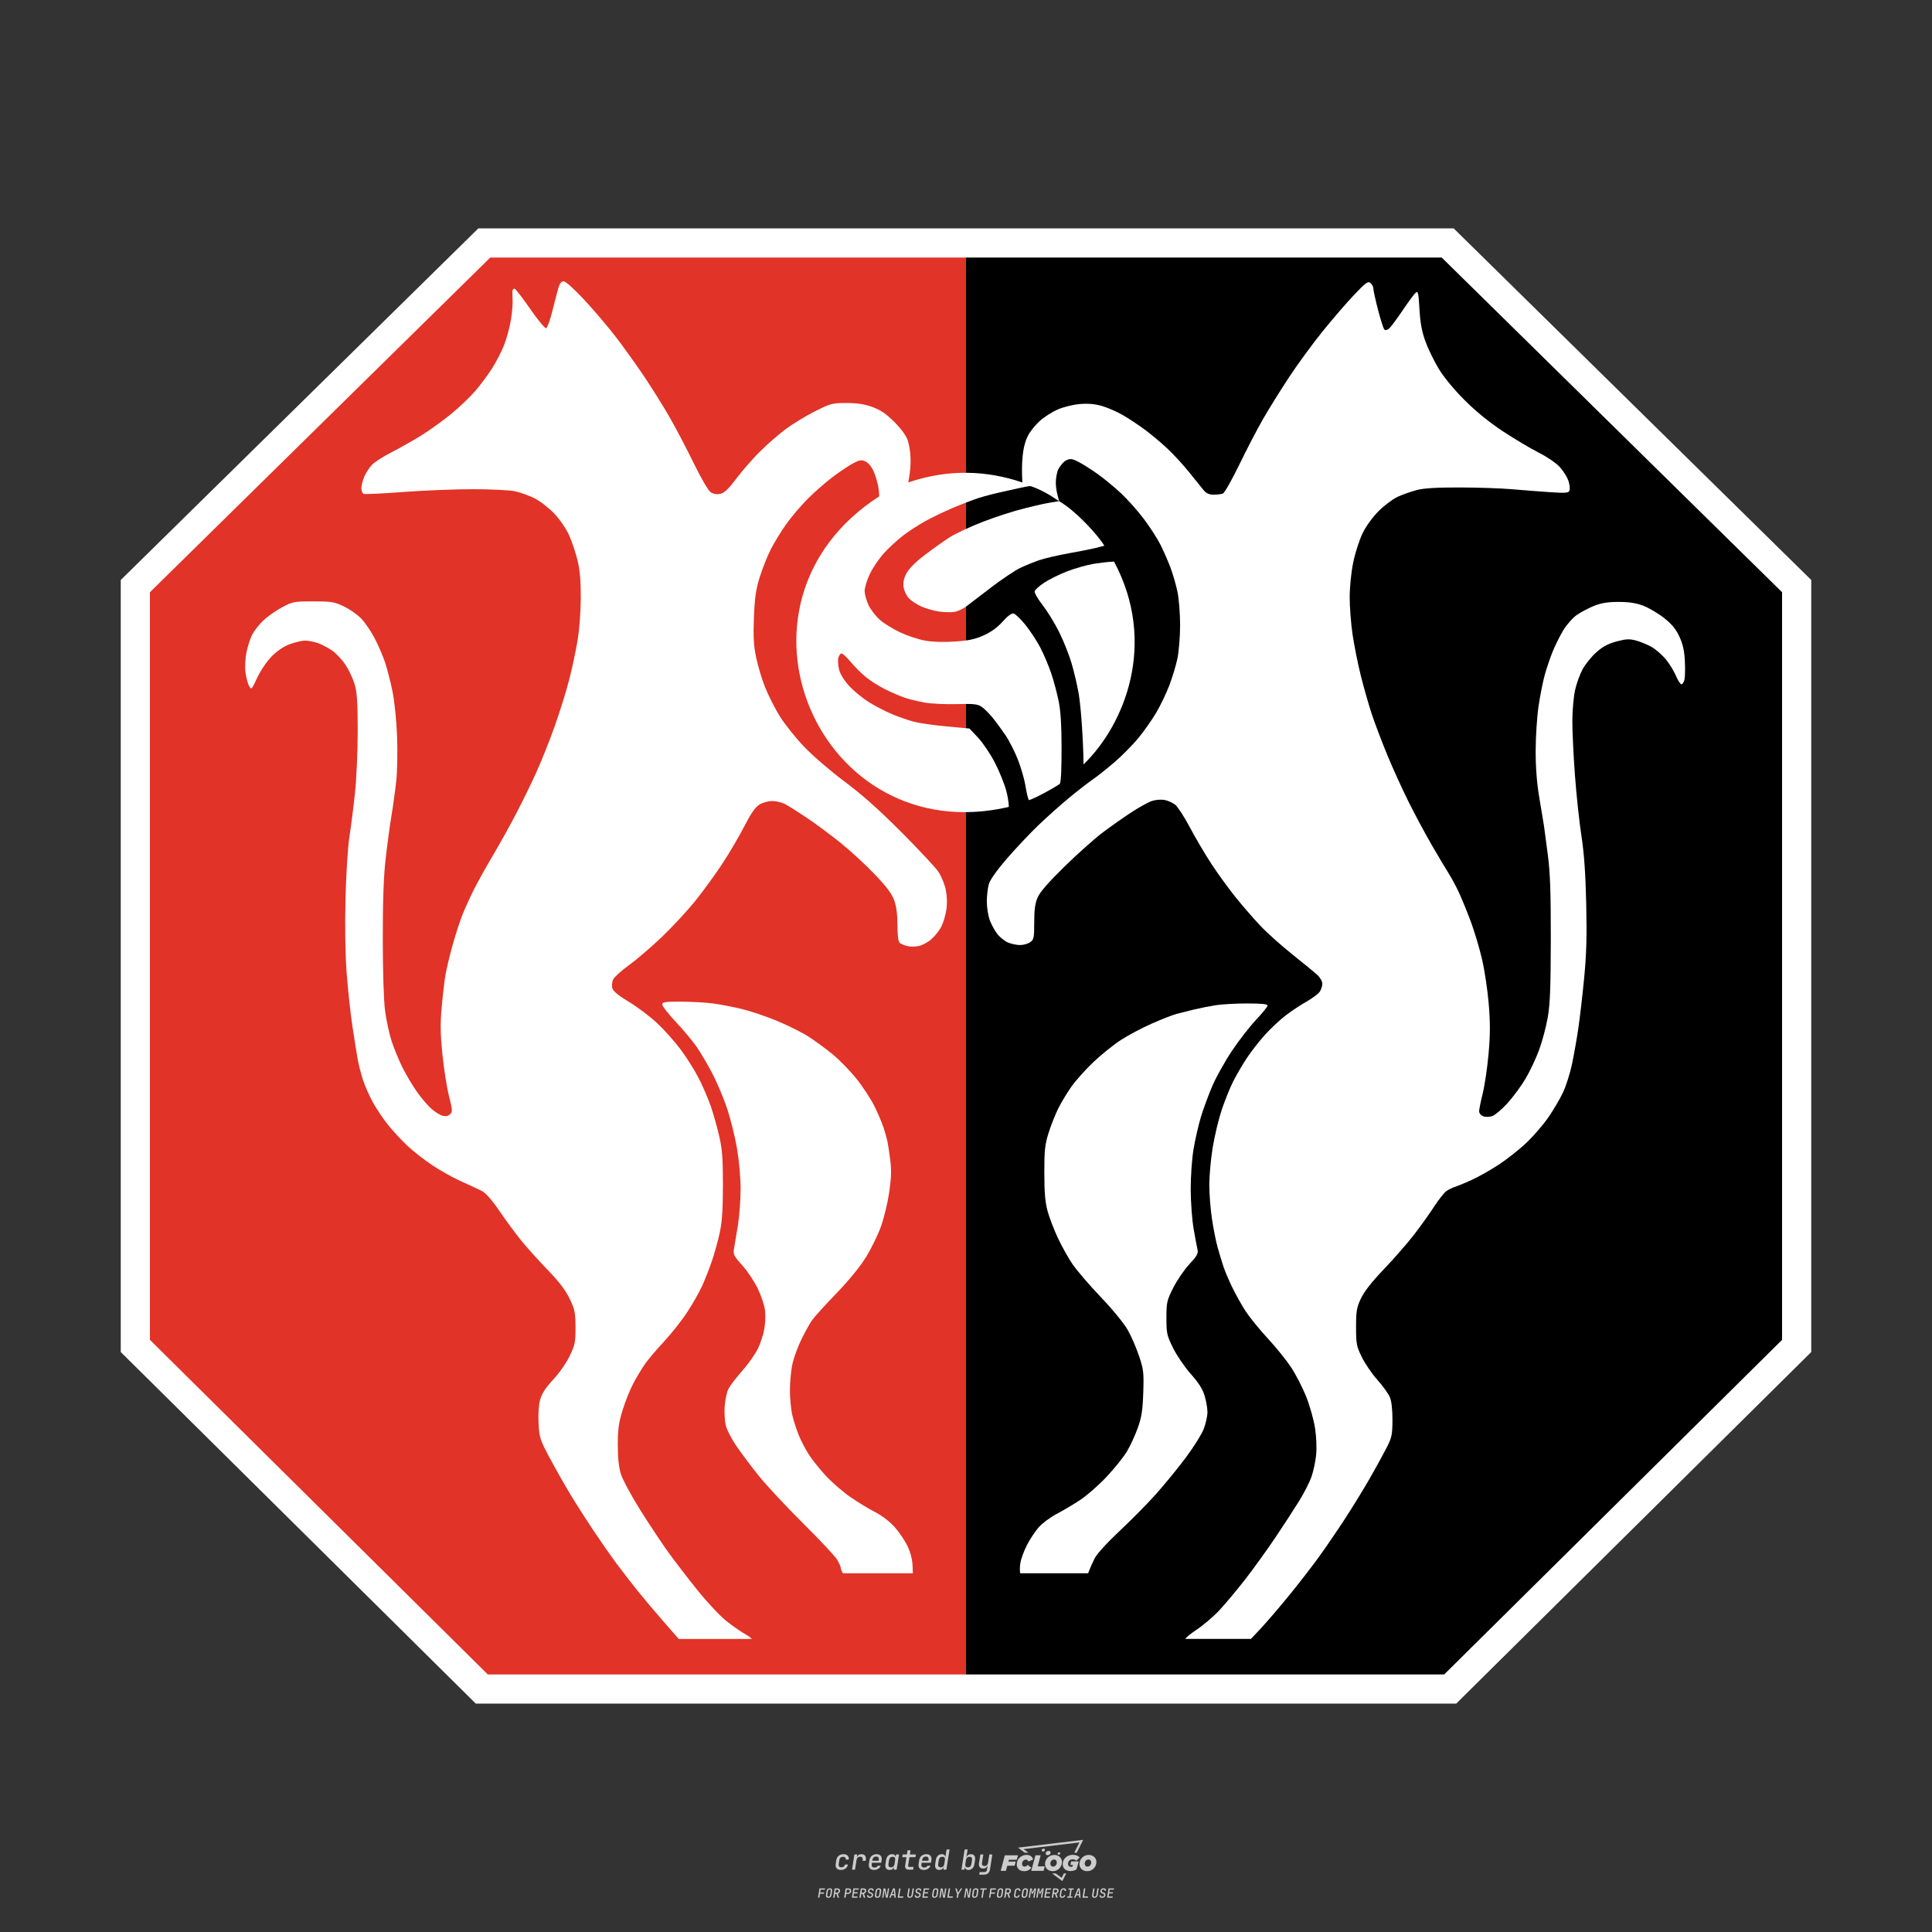 <?xml version="1.0" encoding="UTF-8"?>
<svg data-name="图层_1" xmlns="http://www.w3.org/2000/svg" version="1.1" viewBox="0 0 800 800">
  <rect x="0" y="0" width="800" height="800" fill="#333333" stroke="none"/>
  <!-- Created by @FCLOGO 2025-1-9 GMT+8 10:42:11 . https://fclogo.top/ -->
<!-- FOR PERSONAL USE ONLY NOT FOR COMMERCIAL USE -->
  <path d="M348.219,774.301c-.786,0-1.375-.217-1.768-.652-.393-.435-.528-1.03-.406-1.786l.252-1.648c.122-.755.45-1.35.984-1.785.534-.435,1.194-.652,1.98-.652.755,0,1.329.199,1.722.595.393.397.551.938.475,1.625h-1.236c.03-.359-.055-.637-.257-.836-.202-.198-.498-.297-.887-.297-.42,0-.763.117-1.03.349-.267.233-.435.563-.503.99l-.263,1.659c-.069.435-.006.769.189,1.002.195.233.502.349.921.349.389,0,.715-.099.979-.297.263-.198.436-.48.521-.847h1.236c-.137.687-.467,1.231-.99,1.631-.523.401-1.162.6-1.917.6ZM352.797,774.187l.996-6.294h1.19l-.195,1.19c.336-.87.973-1.304,1.911-1.304.671,0,1.169.208,1.493.624.324.416.429.986.315,1.71l-.069.423h-1.27l.057-.32c.069-.45.011-.795-.171-1.036-.183-.24-.477-.361-.881-.361-.405,0-.74.122-1.007.366-.267.245-.435.588-.503,1.03l-.63,3.971h-1.236ZM361.906,774.301c-.77,0-1.346-.223-1.728-.669s-.515-1.036-.401-1.768l.252-1.648c.084-.488.257-.915.521-1.282s.601-.651,1.013-.852c.412-.202.873-.304,1.385-.304.77,0,1.349.224,1.734.669.385.446.517,1.036.395,1.768l-.172,1.121h-3.845l-.092.526c-.153.954.217,1.431,1.11,1.431.717,0,1.175-.248,1.373-.744h1.225c-.168.534-.503.96-1.007,1.276-.504.317-1.091.475-1.763.475ZM361.231,770.216l-.046.286,2.655-.012.046-.286c.069-.466.013-.822-.166-1.07-.179-.248-.486-.372-.921-.372-.443,0-.795.126-1.059.378-.263.252-.433.611-.509,1.076ZM368.326,774.301c-.633,0-1.103-.212-1.408-.635s-.397-1.001-.274-1.734l.274-1.774c.115-.733.393-1.312.836-1.74.442-.427.98-.641,1.613-.641.465,0,.83.119,1.093.354.263.236.391.557.383.962h.023l.172-1.202h1.236l-.996,6.294h-1.225l.195-1.201h-.023c-.122.412-.351.734-.687.967s-.74.349-1.213.349ZM368.932,773.226c.389,0,.715-.119.978-.355.263-.236.429-.572.498-1.007l.252-1.648c.069-.427.01-.761-.177-1.002-.187-.24-.475-.36-.864-.36-.397,0-.725.118-.984.354-.26.236-.423.572-.492,1.007l-.252,1.648c-.069.443-.013.78.166,1.013.179.233.471.349.876.349ZM376.348,774.187c-.572,0-.994-.157-1.264-.469-.271-.312-.361-.751-.269-1.316l.538-3.387h-1.739l.171-1.122h1.74l.275-1.716h1.236l-.275,1.716h2.472l-.183,1.122h-2.461l-.538,3.387c-.076.442.099.664.526.664h1.717l-.172,1.121h-1.774ZM382.504,774.301c-.77,0-1.346-.223-1.728-.669s-.515-1.036-.401-1.768l.252-1.648c.084-.488.257-.915.521-1.282s.601-.651,1.013-.852c.412-.202.873-.304,1.385-.304.77,0,1.349.224,1.734.669.385.446.517,1.036.395,1.768l-.172,1.121h-3.845l-.092.526c-.153.954.217,1.431,1.11,1.431.717,0,1.175-.248,1.373-.744h1.225c-.168.534-.503.96-1.007,1.276-.504.317-1.091.475-1.763.475ZM381.829,770.216l-.046.286,2.655-.012.046-.286c.069-.466.013-.822-.166-1.07-.179-.248-.486-.372-.921-.372-.443,0-.795.126-1.059.378-.263.252-.433.611-.509,1.076ZM388.924,774.301c-.633,0-1.101-.212-1.402-.635-.301-.423-.395-1.001-.28-1.734l.274-1.774c.115-.733.393-1.312.836-1.74.442-.427.98-.641,1.613-.641.465,0,.83.119,1.093.354.263.236.391.557.383.962h.023l.206-1.465.298-1.796h1.236l-1.327,8.354h-1.225l.195-1.201h-.023c-.122.412-.351.734-.687.967s-.74.349-1.213.349ZM389.531,773.226c.389,0,.715-.119.978-.355.263-.236.429-.572.498-1.007l.252-1.648c.076-.427.019-.761-.172-1.002-.191-.24-.48-.36-.87-.36-.397,0-.725.118-.984.354-.26.236-.423.572-.492,1.007l-.252,1.648c-.076.443-.023.78.16,1.013s.477.349.881.349ZM401.017,774.301c-.473,0-.839-.116-1.099-.349-.26-.233-.385-.555-.378-.967h-.011l-.195,1.201h-1.224l1.327-8.354h1.236l-.286,1.796-.274,1.465h.046c.122-.412.353-.735.692-.967.34-.232.742-.349,1.208-.349.633,0,1.1.214,1.402.641.301.428.395,1.007.281,1.74l-.275,1.774c-.115.733-.395,1.31-.841,1.734-.446.423-.982.635-1.608.635ZM400.766,773.226c.397,0,.723-.116.979-.349.256-.233.422-.571.498-1.013l.252-1.648c.069-.435.011-.77-.171-1.007-.183-.236-.473-.354-.87-.354-.389,0-.715.12-.979.36s-.429.574-.498,1.002l-.252,1.648c-.069.435-.011.771.172,1.007.183.236.473.355.87.355ZM405.469,776.247l.172-1.064h1.934c.641,0,1.007-.302,1.099-.905l.103-.675.206-1.19h-.035c-.122.42-.347.744-.675.973-.328.229-.729.343-1.201.343-.626,0-1.093-.201-1.402-.601s-.41-.944-.303-1.631l.584-3.605h1.236l-.561,3.479c-.061.412,0,.732.183.961s.465.343.847.343c.389,0,.717-.122.984-.366.267-.244.431-.584.492-1.018l.538-3.399h1.236l-1.007,6.409c-.099.603-.37,1.078-.812,1.425-.443.347-1.0.521-1.671.521h-1.946ZM417.787,770.085h3.221l.537-1.855h-5.466l-1.708,6.442h2.147l.586-2.099h3.026l.439-1.708h-3.026l.244-.781ZM424.229,772.916c-.586,0-1.025-.39-1.025-1.123,0-.878.634-1.757,1.611-1.757.488,0,.878.244,1.025.781l1.952-.83c-.293-1.171-1.269-1.903-2.635-1.903-2.782,0-4.148,2.147-4.148,3.904s1.269,2.83,3.075,2.83c1.367,0,2.342-.586,2.977-1.415l-1.513-1.171c-.39.439-.83.683-1.318.683ZM430.915,768.231h-2.147l-1.757,6.442h5.124l.488-1.855h-2.928l1.22-4.587ZM439.748,771.013c0-1.659-1.318-2.928-3.221-2.928-2.196,0-3.807,1.806-3.807,3.807,0,1.659,1.318,2.928,3.221,2.928,2.196,0,3.807-1.806,3.807-3.807ZM434.917,771.696c0-.83.586-1.708,1.513-1.708.781,0,1.171.537,1.171,1.22,0,.83-.586,1.708-1.513,1.708-.781,0-1.171-.537-1.171-1.22ZM443.213,772.233h1.074l-.195.683c-.146.049-.342.098-.586.098-.683,0-1.269-.39-1.269-1.22,0-1.025.732-1.903,1.952-1.903.586,0,1.123.244,1.513.586l1.367-1.367c-.439-.537-1.513-1.074-2.733-1.074-2.587,0-4.295,1.757-4.295,3.855,0,2.05,1.611,2.879,3.221,2.879.927,0,1.855-.293,2.489-.683l.927-3.319h-3.123l-.342,1.464ZM450.777,768.084c-2.196,0-3.807,1.806-3.807,3.807,0,1.659,1.318,2.928,3.221,2.928,2.196,0,3.807-1.806,3.807-3.807,0-1.659-1.318-2.928-3.221-2.928ZM450.338,772.916c-.781,0-1.171-.537-1.171-1.22,0-.83.586-1.708,1.513-1.708.781,0,1.171.537,1.171,1.22,0,.83-.586,1.708-1.513,1.708ZM437.942,767.499c-.049.293.098.488.439.488s.537-.195.634-.488c.049-.244-.098-.488-.439-.488s-.586.244-.634.488ZM432.135,765.498c-.439,0-.732.244-.781.586s.098.586.537.586.732-.244.781-.586c.098-.342-.098-.586-.537-.586ZM433.013,767.303c-.098.537.146.878.83.878.634,0,1.074-.39,1.171-.878s-.146-.878-.83-.878c-.683,0-1.074.39-1.171.878ZM439.602,777.552l-2.44-1.806h-1.513l4.246,3.172,1.611-3.172h-.976l-.927,1.806ZM425.839,767.157l-2.001-1.464,23.132-2.782-2.147,4.246h1.025l2.684-5.319-26.988,3.221,2.782,2.099h1.513ZM338.719,785.785l.609-3.832h2.32l-.084.519h-1.764l-.184,1.145h1.627l-.084.525h-1.617l-.257,1.643h-.567ZM342.97,785.838c-.357,0-.623-.101-.798-.302-.175-.201-.234-.473-.178-.816l.268-1.701c.056-.343.203-.615.441-.816.238-.201.535-.302.892-.302s.623.1.798.299c.175.199.236.471.184.814l-.268,1.706c-.056.343-.204.615-.444.816-.24.201-.538.302-.895.302ZM343.049,785.334c.193,0,.348-.052.467-.158.119-.105.194-.257.226-.457l.268-1.701c.032-.199.005-.352-.079-.457-.084-.105-.222-.158-.415-.158s-.347.052-.465.158c-.117.105-.192.257-.223.457l-.268,1.701c-.032.2-.005.352.079.457s.22.158.409.158ZM344.996,785.785l.609-3.832h1.202c.238,0,.439.046.604.139.165.093.283.223.357.391s.091.366.052.593c-.038.259-.14.484-.304.675-.165.191-.366.321-.604.391l.535,1.643h-.619l-.478-1.575h-.541l-.247,1.575h-.567ZM345.888,783.707h.635c.189,0,.349-.056.48-.168.131-.112.211-.262.239-.451.032-.193,0-.345-.094-.459-.095-.114-.236-.171-.425-.171h-.635l-.2,1.249ZM349.545,785.785l.609-3.832h1.254c.371,0,.651.105.84.315.189.21.255.49.199.84-.038.234-.122.438-.249.611s-.29.307-.488.402c-.198.095-.419.142-.664.142h-.693l-.241,1.522h-.567ZM350.432,783.754h.693c.192,0,.357-.059.493-.176.136-.117.22-.274.252-.47s-.002-.352-.1-.47-.245-.176-.441-.176h-.688l-.21,1.291ZM352.747,785.785l.609-3.832h2.252l-.079.504h-1.695l-.173,1.087h1.512l-.079.499h-1.512l-.194,1.239h1.69l-.079.504h-2.252ZM355.843,785.785l.609-3.832h1.202c.238,0,.439.046.604.139.165.093.283.223.357.391s.091.366.052.593c-.038.259-.14.484-.304.675-.165.191-.366.321-.604.391l.535,1.643h-.619l-.478-1.575h-.541l-.247,1.575h-.567ZM356.736,783.707h.635c.189,0,.349-.056.48-.168.131-.112.211-.262.239-.451.032-.193,0-.345-.094-.459-.095-.114-.236-.171-.425-.171h-.635l-.2,1.249ZM360.132,785.838c-.385,0-.674-.095-.866-.286-.192-.191-.264-.451-.215-.779h.567c-.028.175.011.312.116.412.105.1.266.149.483.149.203,0,.37-.049.501-.147.131-.098.211-.233.239-.404.021-.15.001-.279-.06-.386-.061-.107-.158-.181-.291-.223l-.457-.136c-.266-.08-.462-.217-.588-.409-.126-.192-.17-.42-.131-.682.035-.21.112-.394.231-.551s.273-.28.462-.367.402-.131.64-.131c.35,0,.616.095.798.286.182.191.248.444.2.759h-.567c.028-.168-.003-.3-.092-.396-.089-.096-.23-.144-.422-.144-.189,0-.343.045-.462.134-.119.089-.189.214-.21.375-.025.151-.007.279.052.386s.158.181.294.223l.467.147c.262.081.456.217.58.409.124.193.165.422.123.688-.035.217-.116.406-.241.567-.126.161-.288.286-.485.375-.198.089-.419.134-.664.134ZM363.265,785.838c-.357,0-.623-.101-.798-.302-.175-.201-.234-.473-.178-.816l.268-1.701c.056-.343.203-.615.441-.816.238-.201.535-.302.892-.302s.623.1.798.299c.175.199.236.471.184.814l-.268,1.706c-.056.343-.204.615-.444.816-.24.201-.538.302-.895.302ZM363.344,785.334c.193,0,.348-.052.467-.158.119-.105.194-.257.226-.457l.268-1.701c.032-.199.005-.352-.079-.457-.084-.105-.222-.158-.415-.158s-.347.052-.465.158c-.117.105-.192.257-.223.457l-.268,1.701c-.032.2-.005.352.079.457s.22.158.409.158ZM365.275,785.785l.609-3.832h.709l.619,3.186c.007-.098.017-.217.029-.357.012-.14.027-.285.045-.435.018-.151.037-.289.058-.415l.315-1.979h.525l-.609,3.832h-.709l-.614-3.186c-.007.095-.017.209-.029.344s-.027.276-.045.423c-.018.147-.037.283-.058.409l-.315,2.01h-.53ZM368.225,785.785l1.585-3.832h.745l.373,3.832h-.562l-.073-.971h-1.087l-.388.971h-.593ZM369.385,784.342h.871l-.089-1.102c-.018-.196-.03-.365-.037-.509-.007-.143-.011-.243-.011-.299-.018.056-.052.156-.102.299s-.115.311-.192.504l-.441,1.107ZM371.721,785.785l.609-3.832h.567l-.525,3.312h1.674l-.079.52h-2.247ZM376.678,785.838c-.367,0-.634-.101-.8-.302-.166-.201-.221-.475-.165-.821l.436-2.761h.567l-.436,2.755c-.032.196-.008.35.071.462.079.112.214.168.407.168.193,0,.347-.056.465-.168.117-.112.192-.266.223-.462l.435-2.755h.567l-.436,2.761c-.056.35-.2.625-.433.824-.233.199-.533.299-.9.299ZM379.844,785.838c-.385,0-.674-.095-.866-.286-.192-.191-.264-.451-.215-.779h.567c-.028.175.011.312.116.412.105.1.266.149.483.149.203,0,.37-.049.501-.147.131-.098.211-.233.239-.404.021-.15.001-.279-.06-.386-.061-.107-.158-.181-.291-.223l-.457-.136c-.266-.08-.462-.217-.588-.409-.126-.192-.17-.42-.131-.682.035-.21.112-.394.231-.551s.273-.28.462-.367.402-.131.64-.131c.35,0,.616.095.798.286.182.191.248.444.2.759h-.567c.028-.168-.003-.3-.092-.396-.089-.096-.23-.144-.422-.144-.189,0-.343.045-.462.134-.119.089-.189.214-.21.375-.025.151-.007.279.052.386s.158.181.294.223l.467.147c.262.081.456.217.58.409.124.193.165.422.123.688-.035.217-.116.406-.241.567-.126.161-.288.286-.485.375-.198.089-.419.134-.664.134ZM381.906,785.785l.609-3.832h2.252l-.079.504h-1.695l-.173,1.087h1.512l-.079.499h-1.512l-.194,1.239h1.69l-.079.504h-2.252ZM386.943,785.838c-.357,0-.623-.101-.798-.302-.175-.201-.234-.473-.178-.816l.268-1.701c.056-.343.203-.615.441-.816.238-.201.535-.302.892-.302s.623.1.798.299c.175.199.236.471.184.814l-.268,1.706c-.056.343-.204.615-.444.816-.24.201-.538.302-.895.302ZM387.021,785.334c.193,0,.348-.052.467-.158.119-.105.194-.257.226-.457l.268-1.701c.032-.199.005-.352-.079-.457-.084-.105-.222-.158-.415-.158s-.347.052-.465.158c-.117.105-.192.257-.223.457l-.268,1.701c-.032.2-.005.352.079.457s.22.158.409.158ZM388.953,785.785l.609-3.832h.709l.619,3.186c.007-.098.017-.217.029-.357.012-.14.027-.285.045-.435.018-.151.037-.289.058-.415l.315-1.979h.525l-.609,3.832h-.709l-.614-3.186c-.007.095-.017.209-.029.344s-.027.276-.045.423c-.018.147-.037.283-.058.409l-.315,2.01h-.53ZM392.249,785.785l.609-3.832h.567l-.525,3.312h1.674l-.079.52h-2.247ZM396.117,785.785l.22-1.412-.751-2.42h.577l.446,1.449c.028.095.05.184.066.268.016.084.025.147.029.189.018-.042.046-.105.087-.189.04-.084.088-.173.144-.268l.898-1.449h.598l-1.528,2.42-.22,1.412h-.567ZM399.217,785.785l.609-3.832h.709l.619,3.186c.007-.098.017-.217.029-.357.012-.14.027-.285.044-.435.018-.151.037-.289.058-.415l.315-1.979h.525l-.609,3.832h-.709l-.614-3.186c-.007.095-.017.209-.029.344s-.027.276-.045.423c-.018.147-.037.283-.058.409l-.315,2.01h-.53ZM403.505,785.838c-.357,0-.623-.101-.798-.302-.175-.201-.234-.473-.178-.816l.268-1.701c.056-.343.203-.615.441-.816.238-.201.535-.302.892-.302.357,0,.623.1.798.299.175.199.236.471.184.814l-.268,1.706c-.056.343-.204.615-.444.816-.239.201-.538.302-.895.302ZM403.584,785.334c.193,0,.348-.052.467-.158.119-.105.194-.257.226-.457l.268-1.701c.032-.199.005-.352-.079-.457-.084-.105-.222-.158-.415-.158-.193,0-.347.052-.465.158-.117.105-.191.257-.223.457l-.268,1.701c-.032.2-.005.352.079.457.084.105.22.158.409.158ZM406.381,785.785l.525-3.312h-1.023l.084-.519h2.619l-.084.519h-1.029l-.525,3.312h-.567ZM409.518,785.785l.609-3.832h2.32l-.084.519h-1.764l-.184,1.145h1.627l-.084.525h-1.617l-.257,1.643h-.567ZM413.769,785.838c-.357,0-.623-.101-.798-.302-.175-.201-.234-.473-.178-.816l.268-1.701c.056-.343.203-.615.441-.816.238-.201.535-.302.892-.302.357,0,.623.1.798.299.175.199.236.471.184.814l-.268,1.706c-.056.343-.204.615-.444.816-.239.201-.538.302-.895.302ZM413.848,785.334c.193,0,.348-.052.467-.158.119-.105.194-.257.226-.457l.268-1.701c.032-.199.005-.352-.079-.457-.084-.105-.222-.158-.415-.158-.193,0-.347.052-.465.158-.117.105-.191.257-.223.457l-.268,1.701c-.032.2-.005.352.079.457.084.105.22.158.409.158ZM415.795,785.785l.609-3.832h1.202c.238,0,.439.046.604.139.164.093.283.223.357.391s.091.366.053.593c-.039.259-.14.484-.304.675-.165.191-.366.321-.604.391l.535,1.643h-.619l-.478-1.575h-.541l-.247,1.575h-.567ZM416.688,783.707h.635c.189,0,.349-.056.48-.168.131-.112.211-.262.239-.451.032-.193,0-.345-.095-.459-.094-.114-.236-.171-.425-.171h-.635l-.199,1.249ZM420.905,785.838c-.36,0-.631-.101-.811-.302-.18-.201-.242-.473-.186-.816l.268-1.701c.056-.346.206-.619.449-.819s.545-.299.906-.299c.357,0,.625.101.806.302.18.201.242.473.186.816h-.567c.031-.199.003-.352-.087-.457-.089-.105-.228-.158-.417-.158-.193,0-.351.052-.475.158-.124.105-.202.255-.234.451l-.268,1.706c-.032.2-.003.352.087.457.089.105.23.158.423.158s.35-.052.472-.158.199-.257.231-.457h.567c-.035.228-.115.425-.239.593s-.281.298-.47.388c-.189.091-.402.136-.64.136ZM424.034,785.838c-.357,0-.623-.101-.798-.302-.175-.201-.234-.473-.178-.816l.268-1.701c.056-.343.203-.615.441-.816.238-.201.535-.302.892-.302.357,0,.623.1.798.299.175.199.236.471.184.814l-.268,1.706c-.056.343-.204.615-.444.816-.239.201-.538.302-.895.302ZM424.112,785.334c.193,0,.348-.052.467-.158.119-.105.194-.257.226-.457l.268-1.701c.032-.199.005-.352-.079-.457-.084-.105-.222-.158-.415-.158-.193,0-.347.052-.465.158-.117.105-.191.257-.223.457l-.268,1.701c-.032.2-.005.352.079.457.084.105.22.158.409.158ZM425.965,785.785l.609-3.832h.687l.184,1.228c.021.119.037.23.047.333.011.103.019.183.026.239.018-.056.047-.136.089-.241.042-.105.091-.217.147-.336l.567-1.223h.709l-.609,3.832h-.535l.204-1.291c.025-.168.058-.352.1-.554.042-.201.087-.404.136-.609s.096-.4.142-.585c.045-.185.087-.348.126-.488l-.855,1.863h-.551l-.283-1.863c-.004.136-.011.295-.021.475s-.024.372-.039.575c-.016.203-.035.407-.058.611-.023.205-.048.396-.076.575l-.205,1.291h-.54ZM429.115,785.785l.609-3.832h.687l.184,1.228c.021.119.037.23.047.333.011.103.019.183.026.239.018-.056.047-.136.089-.241.042-.105.091-.217.147-.336l.567-1.223h.709l-.609,3.832h-.535l.204-1.291c.025-.168.058-.352.1-.554.042-.201.087-.404.136-.609s.096-.4.142-.585c.045-.185.087-.348.126-.488l-.855,1.863h-.551l-.283-1.863c-.004.136-.011.295-.021.475s-.024.372-.039.575c-.016.203-.035.407-.058.611-.023.205-.048.396-.076.575l-.205,1.291h-.54ZM432.411,785.785l.609-3.832h2.252l-.079.504h-1.696l-.173,1.087h1.512l-.079.499h-1.512l-.194,1.239h1.69l-.079.504h-2.252ZM435.507,785.785l.609-3.832h1.202c.238,0,.439.046.604.139.164.093.283.223.357.391s.091.366.053.593c-.039.259-.14.484-.304.675-.165.191-.366.321-.604.391l.535,1.643h-.619l-.478-1.575h-.541l-.247,1.575h-.567ZM436.4,783.707h.635c.189,0,.349-.056.48-.168.131-.112.211-.262.239-.451.032-.193,0-.345-.095-.459-.094-.114-.236-.171-.425-.171h-.635l-.199,1.249ZM439.801,785.838c-.36,0-.631-.101-.811-.302-.18-.201-.242-.473-.186-.816l.268-1.701c.056-.346.206-.619.449-.819s.545-.299.906-.299c.357,0,.625.101.806.302.18.201.242.473.186.816h-.567c.031-.199.003-.352-.087-.457-.089-.105-.228-.158-.417-.158-.193,0-.351.052-.475.158-.124.105-.202.255-.234.451l-.268,1.706c-.032.2-.003.352.087.457.089.105.23.158.423.158s.35-.052.472-.158.199-.257.231-.457h.567c-.035.228-.115.425-.239.593s-.281.298-.47.388c-.189.091-.402.136-.64.136ZM441.879,785.785l.079-.504h.777l.446-2.824h-.777l.084-.504h2.126l-.084.504h-.777l-.446,2.824h.777l-.079.504h-2.126ZM444.74,785.785l1.585-3.832h.745l.373,3.832h-.562l-.073-.971h-1.087l-.388.971h-.593ZM445.9,784.342h.871l-.089-1.102c-.017-.196-.03-.365-.037-.509-.007-.143-.01-.243-.01-.299-.018.056-.052.156-.102.299s-.115.311-.192.504l-.441,1.107ZM448.235,785.785l.609-3.832h.567l-.525,3.312h1.674l-.079.52h-2.247ZM453.193,785.838c-.368,0-.634-.101-.8-.302-.166-.201-.221-.475-.165-.821l.436-2.761h.567l-.436,2.755c-.032.196-.008.35.071.462.079.112.214.168.407.168s.347-.056.465-.168c.117-.112.192-.266.223-.462l.436-2.755h.567l-.436,2.761c-.056.35-.2.625-.433.824-.233.199-.533.299-.9.299ZM456.358,785.838c-.385,0-.674-.095-.866-.286-.193-.191-.264-.451-.215-.779h.567c-.028.175.011.312.115.412.105.1.266.149.483.149.203,0,.37-.049.501-.147s.211-.233.239-.404c.021-.15.001-.279-.06-.386s-.158-.181-.291-.223l-.457-.136c-.266-.08-.462-.217-.588-.409-.126-.192-.17-.42-.131-.682.035-.21.112-.394.231-.551s.273-.28.462-.367c.189-.087.402-.131.64-.131.35,0,.616.095.798.286.182.191.248.444.199.759h-.567c.028-.168-.003-.3-.092-.396-.089-.096-.23-.144-.423-.144-.189,0-.343.045-.462.134-.119.089-.189.214-.21.375-.025.151-.007.279.052.386s.158.181.294.223l.467.147c.262.081.456.217.58.409.124.193.165.422.124.688-.035.217-.116.406-.241.567-.126.161-.288.286-.485.375-.198.089-.419.134-.664.134ZM458.421,785.785l.609-3.832h2.252l-.079.504h-1.696l-.173,1.087h1.512l-.079.499h-1.512l-.194,1.239h1.69l-.079.504h-2.252Z" style="fill: #ccc;"/>
  <g>
    <polygon points="197.022 705.438 50 559.841 50 240.163 198.072 94.562 601.927 94.562 750 240.163 750 559.841 602.978 705.438 197.022 705.438" style="fill: #fff;"/>
    <g id="g149">
      <path id="path106-4" d="M596.983,106.643l140.936,138.584v309.576l-139.911,138.554h-198.008V106.643h196.983Z"/>
      <path id="path106" d="M203.017,106.643L62.081,245.226v309.576l139.911,138.554h198.008V106.643h-196.983Z" style="fill: #e13327;"/>
      <path id="path132" d="M516.405,415.508c-4.672.009-10.533.336-13.025.729-2.492.392-6.569,1.206-9.061,1.808-2.492.602-5.728,1.41-7.192,1.796-1.464.387-6.006,2.169-10.093,3.961s-9.913,4.88-12.947,6.861c-3.034,1.98-8.133,6.087-11.332,9.126-3.199,3.038-7.262,7.564-9.03,10.058-1.768,2.494-4.236,6.572-5.483,9.064-1.247,2.492-3.067,7.079-4.044,10.193-1.525,4.864-1.774,7.207-1.765,16.611.009,8.216.35,12.173,1.373,15.856.75,2.699,2.652,7.667,4.227,11.038,1.575,3.372,4.301,8.246,6.057,10.832,1.756,2.586,7.049,8.749,11.764,13.696,5.026,5.273,9.659,10.945,11.199,13.708,1.444,2.592,3.532,7.42,4.638,10.727,1.834,5.485,1.984,6.813,1.709,15.101-.245,7.386-.672,10.123-2.284,14.625-1.091,3.046-3.111,7.43-4.491,9.741-1.379,2.311-5.175,7.034-8.434,10.497-3.259,3.463-8.186,7.782-10.948,9.596-2.763,1.814-7.173,4.427-9.8,5.808-2.627,1.38-5.97,3.892-7.43,5.582-1.459,1.69-3.634,5.001-4.833,7.357-1.198,2.356-2.398,5.657-2.666,7.334-.269,1.677-.286,3.571-.041,4.21.005.013.014.024.019.037h28.102l.345-.953c.415-1.142,1.466-3.497,2.337-5.232.931-1.854,5.174-6.515,10.288-11.299,4.787-4.479,11.6-11.383,15.138-15.343,3.538-3.96,9.096-10.767,12.352-15.128,3.256-4.361,6.597-9.724,7.424-11.92.827-2.196,1.503-5.277,1.503-6.847s-.522-4.614-1.161-6.763c-.821-2.765-2.489-5.399-5.704-9.009-2.499-2.806-5.799-7.631-7.334-10.724-2.601-5.242-2.79-6.091-2.79-12.498,0-6.434.181-7.233,2.824-12.497,1.553-3.093,4.551-7.481,6.663-9.751,3.144-3.379,3.759-4.474,3.388-6.04-.25-1.052-.98-4.972-1.622-8.71-.642-3.738-1.179-11.043-1.196-16.234-.017-5.233.5-12.634,1.162-16.611.657-3.945,2.021-9.925,3.031-13.287s3.132-9.139,4.716-12.836c1.584-3.697,5.238-10.253,8.118-14.569s7.394-10.133,10.03-12.928,4.793-5.464,4.793-5.933c0-.583-2.682-.849-8.495-.838h0Z" style="fill: #fff;"/>
      <path id="path130" d="M281.958,414.762c-6.622-.02-7.739.153-7.739,1.193,0,.669,2.571,3.95,5.715,7.291,3.143,3.341,7.042,8.028,8.663,10.415,1.621,2.387,4.45,7.19,6.288,10.676,1.838,3.485,4.56,9.897,6.046,14.249,1.487,4.352,3.39,11.931,4.229,16.841.889,5.203,1.521,12.283,1.513,16.97-.009,4.423-.502,11.1-1.099,14.837-.597,3.738-1.312,8.054-1.59,9.592-.468,2.595-.223,3.109,3.416,7.173,2.155,2.408,5.045,6.755,6.423,9.662,1.377,2.907,2.702,6.862,2.944,8.788.241,1.927.133,5.388-.242,7.691-.375,2.303-1.597,6.056-2.716,8.341-1.119,2.285-4.027,6.4-6.464,9.145-2.436,2.745-4.991,6.076-5.678,7.403-.687,1.328-1.404,4.625-1.596,7.328-.191,2.703.041,6.354.518,8.114.476,1.76,2.431,5.498,4.342,8.306,1.911,2.808,6.06,8.333,9.22,12.279,3.16,3.945,11.398,12.779,18.306,19.632,6.907,6.852,13.277,13.648,14.156,15.101.879,1.454,1.6,3.126,1.6,3.716.002.469.368,1.262.866,1.956h28.912l-.093-2.79c-.094-2.816-.82-5.724-2.11-8.452-1.082-2.287-3.503-5.866-5.38-7.953-2.006-2.231-5.336-4.772-8.079-6.166-2.566-1.304-7.133-4.078-10.149-6.163-3.016-2.085-7.558-6.009-10.095-8.72-2.536-2.711-5.758-6.722-7.16-8.913-1.402-2.191-3.279-5.79-4.172-7.997-.893-2.208-2.081-5.883-2.64-8.167-.558-2.284-1.016-7.041-1.016-10.571-0-3.53.501-8.544,1.113-11.143.613-2.599,2.299-7.123,3.747-10.053,1.448-2.93,3.389-6.409,4.315-7.732.926-1.323,5.453-6.314,10.059-11.09,5.18-5.37,9.86-11.098,12.267-15.013,2.141-3.481,4.908-9.136,6.15-12.568,1.242-3.432,2.786-9.79,3.43-14.129.897-6.039,1-9.238.442-13.637-.401-3.161-.945-6.696-1.211-7.856-.266-1.16-.976-3.639-1.577-5.508-.601-1.869-2.275-5.804-3.721-8.747-1.446-2.942-4.804-8.07-7.464-11.394-2.659-3.324-7.149-7.926-9.977-10.229-2.828-2.303-7.273-5.558-9.881-7.234-2.607-1.676-8.385-4.571-12.838-6.433s-11.094-4.111-14.761-4.998-9.103-1.928-12.081-2.315c-2.978-.387-8.898-.716-13.155-.727Z" style="fill: #fff;"/>
      <path id="path126" d="M438.553,207.513c7.328,4.297,16.356,14.437,18.734,18.465-4.406,1.255-10.469,2.363-14.33,3.05-4.748.85-10.423,2.165-12.612,2.921-2.189.756-5.679,2.172-7.756,3.147-2.076.975-7.343,4.474-11.704,7.776-4.361,3.302-9.117,6.943-10.571,8.09-1.454,1.148-3.832,2.248-5.285,2.445-1.454.197-4.36.097-6.459-.224-2.099-.321-5.327-1.262-7.173-2.091s-4.134-2.355-5.085-3.39c-.951-1.035-1.92-3.063-2.155-4.508-.298-1.834.044-3.552,1.136-5.691,1.019-1.998,3.655-4.657,7.58-7.651,3.309-2.524,7.98-5.846,10.381-7.381s8.621-4.437,13.823-6.447c5.202-2.01,12.86-4.479,17.017-5.486,7.641-1.903,8.677-2.101,14.46-3.025h0Z" style="fill: #fff;"/>
      <path id="path124" d="M233.42,116.488v.002c-.999,0-1.665.845-2.231,2.832-.444,1.557-1.565,5.861-2.491,9.565-.925,3.704-2.071,6.864-2.547,7.023-.476.159-3.468-3.466-6.648-8.055-3.18-4.589-6.101-8.344-6.49-8.344-.39,0-.756.425-.814.944-.058.519-.028,2.223.066,3.787.095,1.564-.233,5.302-.727,8.306-.494,3.004-1.763,7.671-2.818,10.37-1.055,2.699-3.343,7.117-5.083,9.816-1.741,2.699-4.834,6.841-6.875,9.204-2.041,2.363-6.43,6.553-9.752,9.31-3.322,2.757-8.961,6.824-12.531,9.039-3.57,2.215-9.176,5.383-12.459,7.04s-6.885,3.981-8.005,5.163c-1.12,1.182-2.564,3.413-3.209,4.957s-1.172,3.678-1.172,4.743.442,2.105.982,2.312c.54.207,7.886-.143,16.325-.779,8.439-.635,21.402-1.155,28.806-1.155s15.263.382,17.464.849c2.201.467,5.87,1.789,8.154,2.936,2.284,1.148,5.96,3.997,8.168,6.332,2.292,2.424,4.92,6.267,6.125,8.956,1.16,2.59,2.729,7.259,3.486,10.373.983,4.043,1.369,8.472,1.349,15.479-.017,5.674-.583,13.161-1.345,17.744-.725,4.361-2.29,11.686-3.476,16.28-1.186,4.593-3.826,13.088-5.868,18.877-2.042,5.789-5.476,14.433-7.63,19.208s-6.058,12.761-8.674,17.744-6.971,12.798-9.677,17.366-6.12,10.697-7.586,13.619c-1.466,2.923-3.538,7.459-4.603,10.08-1.065,2.621-2.949,8.383-4.185,12.807-1.237,4.423-2.591,10.082-3.011,12.574-.42,2.492-1.117,8.475-1.55,13.296-.616,6.864-.546,11.124.32,19.632.609,5.976,1.831,13.707,2.718,17.181,1.44,5.642,1.491,6.438.469,7.461-.749.749-1.814.976-3.082.658-1.066-.267-3.154-1.555-4.641-2.861-1.487-1.306-4.173-4.444-5.967-6.974-1.794-2.53-4.493-7.057-5.998-10.062-1.504-3.005-3.543-7.943-4.532-10.972-.989-3.029-2.217-8.725-2.73-12.658-.557-4.274-.936-16.26-.942-29.801-.006-15.934.349-25.787,1.2-33.223.665-5.814,1.747-13.799,2.402-17.744.656-3.945,1.546-10.401,1.979-14.346.436-3.98.585-12.28.333-18.644-.261-6.593-1.079-14.509-1.925-18.619-.809-3.932-2.194-9.303-3.078-11.937-.884-2.634-2.851-7.167-4.373-10.072-1.521-2.906-4.075-6.593-5.675-8.194-1.6-1.601-4.828-3.811-7.173-4.911-3.812-1.788-5.146-1.998-12.571-1.984-7.945.014-8.506.124-12.929,2.509-2.543,1.371-6.024,3.839-7.737,5.484-1.713,1.646-3.756,4.254-4.539,5.797-.784,1.543-1.838,4.805-2.342,7.248-.522,2.527-.703,6.108-.42,8.306.273,2.125.934,4.668,1.47,5.653.945,1.734,1.05,1.629,3.393-3.398,1.357-2.911,3.967-6.766,5.946-8.784,2.246-2.289,4.984-4.141,7.539-5.097,2.207-.826,5.103-1.484,6.437-1.467,1.334.017,3.718.494,5.297,1.057,1.579.563,4.207,1.951,5.841,3.084,1.634,1.133,4.121,3.8,5.526,5.927,1.405,2.127,3.109,5.788,3.786,8.136.953,3.307,1.23,7.648,1.228,19.254-.001,8.242-.504,19.743-1.119,25.557-.615,5.814-1.649,13.969-2.299,18.122-.674,4.307-1.376,15.335-1.633,25.672-.282,11.363-.11,22.768.462,30.58.501,6.852,1.58,16.876,2.398,22.274.818,5.399,1.79,11.515,2.16,13.591s1.336,5.873,2.144,8.437c.809,2.564,2.732,6.918,4.275,9.677,1.543,2.759,4.375,6.947,6.294,9.307s5.371,6.088,7.673,8.285c2.302,2.197,6.944,5.851,10.314,8.12s8.807,5.318,12.081,6.776c3.274,1.458,7.121,3.241,8.549,3.961,1.758.887,4.196,3.655,7.551,8.573,2.724,3.994,6.872,9.601,9.217,12.459,2.345,2.858,7.193,8.216,10.771,11.907,4.551,4.693,7.228,8.211,8.909,11.704,2.137,4.44,2.408,5.747,2.444,11.789.036,6.11-.202,7.304-2.352,11.844-1.367,2.887-4.295,7.096-6.835,9.828-3.142,3.377-4.738,5.822-5.443,8.343-.621,2.22-.873,5.937-.668,9.851.311,5.918.581,6.756,4.625,14.329,2.362,4.424,6.202,11.199,8.533,15.056,2.331,3.857,6.621,10.58,9.534,14.941,2.913,4.361,7.188,10.476,9.5,13.591,2.312,3.115,6.247,8.211,8.744,11.326,2.497,3.115,7.587,9.146,11.313,13.402l5.788,6.614h30.279c-.405-.496-1.374-1.22-2.599-1.897-1.748-.965-5.309-3.435-7.913-5.486-2.604-2.051-8.046-7.857-12.093-12.901s-9.489-12.13-12.094-15.747c-2.605-3.617-7.775-11.41-11.49-17.318-3.714-5.908-7.332-12.633-8.04-14.944-.867-2.832-1.286-6.786-1.279-12.13.006-6.433.386-9.148,2.01-14.393,1.101-3.556,3.075-8.482,4.387-10.948s3.433-6.012,4.713-7.881c1.28-1.869,4.859-6.106,7.952-9.415s7.456-8.83,9.698-12.268c2.241-3.439,5.037-8.376,6.212-10.972,1.175-2.596,3.003-7.269,4.061-10.384,1.059-3.115,2.503-8.381,3.211-11.704.942-4.419,1.288-9.689,1.287-19.632-.001-11.156-.286-14.809-1.59-20.387-.874-3.738-2.403-9.174-3.399-12.081-.996-2.907-3.184-8.013-4.862-11.347-1.678-3.334-5.067-8.77-7.532-12.081-2.464-3.311-6.866-8.26-9.782-10.999-2.916-2.739-8.202-6.732-11.748-8.873-4.524-2.733-6.585-4.443-6.909-5.737-.254-1.014-.086-2.627.375-3.585.461-.958,3.416-3.612,6.567-5.896,3.151-2.284,9.289-7.551,13.637-11.704,4.348-4.153,10.629-10.948,13.958-15.101,3.329-4.153,8.382-11.118,11.229-15.479,2.847-4.361,6.89-11.262,8.983-15.336,2.707-5.268,4.497-7.829,6.203-8.869,1.319-.804,3.688-1.463,5.266-1.464,1.578-.002,3.956.557,5.285,1.242s5.386,3.241,9.017,5.679c3.63,2.438,9.926,7.108,13.991,10.378,4.065,3.27,10.44,9.139,14.165,13.041,4.984,5.221,7.123,8.084,8.098,10.839.874,2.468,1.321,5.964,1.321,10.258-.002,4.31.317,6.781.944,7.301.521.433,1.882,1.021,3.025,1.308,1.143.286,3.273.298,4.732.024,1.46-.274,3.855-1.553,5.324-2.843,1.469-1.29,3.322-3.618,4.116-5.175.794-1.556,1.73-4.666,2.082-6.909.407-2.597.333-5.616-.205-8.31-.465-2.327-1.838-5.707-3.053-7.509-1.215-1.803-8.163-9.245-15.441-16.539-9.187-9.208-16.349-15.582-23.426-20.845-5.606-4.17-13.092-10.604-16.635-14.297-3.543-3.693-8.107-9.392-10.143-12.664-2.036-3.272-4.804-8.727-6.153-12.124-1.348-3.396-3.03-9.029-3.737-12.518-1.001-4.938-1.191-8.607-.863-16.569.338-8.188.826-11.505,2.451-16.644,1.116-3.53,3.149-8.627,4.517-11.326,1.368-2.699,4.22-7.362,6.337-10.361,2.117-2.999,6.163-7.768,8.993-10.597,2.83-2.83,7.5-6.912,10.378-9.071,2.878-2.159,6.647-4.679,8.375-5.6,2.685-1.43,3.433-1.541,5.141-.762,1.196.545,2.557,2.198,3.389,4.116.765,1.763,1.621,4.63,1.902,6.371.414,2.557.382,3.946.382,3.946-69.001,44.55-25.124,146.853,53.66,128.614,0,0,.114-2.318-1.077-6.796-.746-2.805-2.858-8.011-4.694-11.569-1.836-3.558-4.95-8.189-6.919-10.292l-3.582-3.822-9.438-.861c-5.191-.473-11.307-1.352-13.591-1.952-2.284-.6-6.361-2.014-9.061-3.143-2.699-1.129-6.987-3.351-9.528-4.939-2.542-1.588-6.17-4.544-8.064-6.569-2.059-2.201-3.776-4.919-4.272-6.762-.456-1.695-.614-3.943-.349-4.996.265-1.054.869-1.894,1.343-1.869.474.026,2.157,1.605,3.741,3.507,1.584,1.902,4.387,4.702,6.228,6.223,1.841,1.521,5.49,3.833,8.11,5.136,2.62,1.304,6.274,2.875,8.12,3.492,1.846.617,5.551,1.513,8.235,1.991,2.683.478,8.63.764,13.214.636,6.924-.194,8.665-.011,10.291,1.079,1.076.722,3.115,2.732,4.53,4.468,1.415,1.736,3.851,5.045,5.412,7.353,1.561,2.308,3.885,6.895,5.163,10.193,1.278,3.298,2.654,8.047,3.057,10.553.404,2.506,1.058,5.833,1.537,6.129,3.099-1.069,10.072-4.917,12.705-6.728.635-1.276.73-7.191.739-15.682.009-8.474-.377-14.499-1.18-18.499-.655-3.263-2.047-8.48-3.094-11.594-1.046-3.115-3.077-7.912-4.513-10.659-1.435-2.748-4.218-6.991-6.185-9.432-1.966-2.441-4.175-4.555-4.906-4.696-.836-.161-2.504,1.078-4.488,3.331-2.063,2.344-4.761,4.315-7.781,5.684-3.601,1.633-6.272,2.207-12.093,2.597-4.738.318-9.268.171-12.38-.401-2.699-.496-7.286-2.017-10.193-3.38-2.907-1.363-6.688-3.702-8.402-5.198-1.714-1.496-3.837-4.256-4.719-6.132-.882-1.876-1.602-4.518-1.602-5.872 0-1.354.969-4.5,2.153-6.992,1.184-2.492,3.778-6.329,5.762-8.527,1.984-2.198,5.54-5.483,7.903-7.301,2.363-1.818,6.557-4.548,9.32-6.067,2.763-1.519,7.836-3.959,11.273-5.423,3.437-1.464,8.287-3.327,10.779-4.141,2.492-.814,7.712-2.139,11.599-2.944,3.887-.805,8.47-1.997,9.898-1.997,4.392,1.473,7.873,3.6,11.833,6.235-.766-3.211-2.31-7.065-.512-12.82.865-1.787,2.436-3.62,3.53-4.119,1.665-.759,2.453-.648,5.085.717,1.713.888,5.264,3.144,7.89,5.013,2.626,1.869,6.971,5.453,9.657,7.965,2.686,2.512,6.926,7.278,9.422,10.59,2.496,3.312,5.586,8.099,6.866,10.636,1.281,2.537,3.146,6.786,4.146,9.443,1,2.657,2.314,7.185,2.92,10.064.605,2.878,1.1,9.097,1.1,13.818s-.504,10.982-1.121,13.913c-.617,2.931-2.139,7.966-3.385,11.187-1.245,3.222-3.648,8.221-5.34,11.111-1.692,2.89-4.986,7.588-7.319,10.44-2.333,2.852-6.815,7.401-9.96,10.109-3.146,2.708-7.25,5.966-9.118,7.241-1.869,1.274-6.286,4.707-9.816,7.627-3.53,2.92-9.266,8.045-12.748,11.389-3.482,3.344-9.323,9.545-12.979,13.78-4.208,4.873-6.94,8.754-7.444,10.571-.439,1.579-.802,4.781-.802,7.117-.002,2.336.512,5.71,1.143,7.499.631,1.789,2.036,4.416,3.12,5.838,1.085,1.422,3.105,3.059,4.491,3.638s3.644,1.053,5.019,1.053,3.253-.529,4.176-1.175c1.531-1.072,1.678-1.796,1.678-8.244,0-5.276.363-7.897,1.429-10.339.96-2.198,4.614-6.388,11.137-12.771,5.34-5.225,12.434-11.552,15.765-14.06,3.331-2.508,8.69-6.279,11.907-8.379,3.217-2.1,7.056-4.217,8.528-4.703,1.473-.486,3.81-.671,5.194-.411,1.384.26,3.372,1.146,4.418,1.969,1.046.823,3.814,5.107,6.15,9.521,2.336,4.413,6.406,11.299,9.044,15.3,2.638,4.002,7.099,10.127,9.913,13.612,2.813,3.485,7.351,8.711,10.083,11.615,2.732,2.904,8.704,8.259,13.273,11.901s9.24,7.474,10.382,8.518c1.142,1.044,2.076,2.692,2.076,3.665s-.503,2.487-1.119,3.367c-.616.879-3.079,2.703-5.474,4.051-2.395,1.349-6.273,3.925-8.618,5.726-2.345,1.801-6.194,5.405-8.55,8.009-2.357,2.604-5.745,6.949-7.529,9.657s-4.317,7.048-5.629,9.648c-1.312,2.599-3.436,7.86-4.721,11.69-1.284,3.83-2.973,10.871-3.753,15.647-.78,4.776-1.416,11.741-1.416,15.479.002,3.738.506,10.116,1.118,14.175.612,4.059,1.661,9.326,2.332,11.704.671,2.378,1.719,5.853,2.329,7.722.609,1.869,2.251,5.776,3.648,8.683,1.397,2.907,3.903,7.387,5.569,9.956,1.665,2.569,5.769,7.623,9.12,11.232,3.351,3.608,7.699,8.976,9.662,11.929,1.963,2.953,4.798,8.432,6.3,12.175,1.502,3.744,3.166,9.631,3.699,13.082.579,3.752.763,8.275.459,11.248-.28,2.735-1.147,6.786-1.926,9.002-.779,2.216-3.045,6.668-5.036,9.894-1.991,3.225-6.473,10.112-9.962,15.303-3.489,5.191-9.107,12.987-12.487,17.324-3.379,4.337-8.137,10.027-10.572,12.646-2.435,2.618-6.77,6.318-9.633,8.222-2.267,1.507-4.066,2.979-4.609,3.722h27.253l3.73-3.971c2.632-2.803,8.102-9.174,12.155-14.157,4.053-4.983,9.601-12.153,12.327-15.933,2.727-3.78,7.487-10.745,10.578-15.479,3.091-4.733,7.67-12.174,10.174-16.535,2.504-4.361,5.685-10.137,7.07-12.836,2.291-4.466,2.52-5.52,2.55-11.704.02-4.267-.372-7.779-1.056-9.438-.599-1.454-2.909-4.672-5.132-7.152s-5.132-6.722-6.462-9.427c-2.233-4.54-2.419-5.497-2.419-12.479,0-6.612.254-8.101,2.011-11.851,1.343-2.865,4.484-6.875,9.465-12.081,4.1-4.286,9.692-10.681,12.428-14.21s6.531-8.832,8.434-11.783c1.903-2.951,4.239-5.875,5.192-6.498.953-.623,2.582-1.4,3.62-1.724s4.096-1.596,6.796-2.827c2.699-1.231,7.665-4.035,11.034-6.231s8.51-6.242,11.425-8.992c2.915-2.75,7.053-7.533,9.194-10.63s4.896-7.777,6.123-10.398c1.227-2.622,2.877-7.815,3.666-11.54.789-3.725,1.965-10.34,2.613-14.7.648-4.361,1.749-13.831,2.445-21.044.964-9.986,1.169-17.374.855-30.958-.29-12.56-.88-20.859-1.994-28.035-.87-5.606-2.084-17.016-2.699-25.354-.615-8.338-1.087-18.531-1.047-22.652s.553-9.668,1.141-12.327c.589-2.659,1.984-6.515,3.101-8.568,1.118-2.053,3.651-5.19,5.63-6.97,2.632-2.367,4.879-3.581,8.369-4.526,3.97-1.075,5.335-1.142,8.133-.404,1.849.488,4.785,1.71,6.524,2.716,1.739,1.007,4.354,3.284,5.809,5.06s3.334,4.832,4.173,6.791c.84,1.959,1.871,3.563,2.293,3.563s.981-.847,1.24-1.882c.26-1.035.342-4.517.183-7.739-.211-4.29-.819-7.002-2.271-10.131-1.465-3.156-3.139-5.182-6.399-7.748-2.428-1.911-6.284-4.182-8.568-5.045-2.941-1.111-5.915-1.569-10.193-1.571-4.385-.002-7.15.438-10.09,1.602-2.228.882-5.455,2.575-7.173,3.764-1.718,1.189-4.263,4.057-5.656,6.374-1.393,2.317-3.387,6.325-4.43,8.907s-2.511,6.923-3.264,9.648-1.903,8.565-2.556,12.979c-.653,4.414-1.184,12.738-1.184,18.499,0,7.088.502,13.405,1.547,19.536.85,4.983,1.696,10.08,1.882,11.326.186,1.246.908,6.682,1.606,12.081.977,7.56,1.261,15.628,1.23,35.111-.031,19.712-.308,26.818-1.254,32.202-.667,3.8-2.247,9.771-3.513,13.27-1.266,3.498-3.787,8.883-5.601,11.967-1.814,3.084-5.199,7.697-7.523,10.251-2.323,2.554-5.162,4.971-6.309,5.371-1.177.41-2.823.453-3.78.099-.944-.349-1.696-1.264-1.696-2.066,0-.791.669-4.111,1.485-7.377.816-3.266,1.902-10.624,2.414-16.35.717-8.005.734-12.807.074-20.773-.472-5.699-1.739-14.099-2.817-18.667-1.077-4.568-3.165-11.534-4.638-15.479-1.473-3.945-3.641-9.257-4.818-11.804-1.177-2.547-3.085-6.114-4.24-7.928-1.155-1.814-4.267-7.035-6.917-11.603-2.649-4.568-6.945-12.553-9.546-17.744-2.601-5.191-6.628-14.025-8.95-19.632-2.322-5.606-5.283-13.421-6.579-17.366-1.296-3.945-3.324-11.081-4.508-15.856-1.184-4.776-2.698-12.347-3.362-16.824-.664-4.477-1.206-11.442-1.198-15.479.006-4.295.621-10.3,1.484-14.479.81-3.927,2.565-9.364,3.901-12.081,1.423-2.896,4.168-6.673,6.633-9.127,2.313-2.302,5.833-4.943,7.821-5.868,1.988-.925,5.541-2.185,7.897-2.799,3.043-.793,8.232-1.105,17.906-1.083,7.492.017,17.188.347,21.549.732,4.361.384,11.403.931,15.648,1.214,6.703.447,7.781.354,8.186-.701.257-.668.053-2.463-.45-3.988-.503-1.525-2.097-4.082-3.542-5.682-1.493-1.653-5.287-4.25-8.782-6.015-3.384-1.709-10.06-5.686-14.836-8.838-5.672-3.744-11.184-8.235-15.896-12.951-4.407-4.411-8.57-9.466-10.698-12.994-1.916-3.176-4.384-8.273-5.486-11.326-1.456-4.036-2.122-7.662-2.441-13.289-.381-6.711-.587-7.615-1.554-6.812-.614.509-3.068,3.829-5.454,7.377-2.385,3.548-4.904,6.92-5.598,7.496-.754.626-1.534.771-1.941.361-.374-.377-1.548-4.034-2.61-8.129-1.062-4.095-1.932-8.046-1.932-8.781s-.536-1.781-1.193-2.326c-1.033-.858-1.958-.184-6.877,5.005-3.126,3.297-9.015,10.129-13.088,15.181-4.073,5.052-10.28,13.547-13.793,18.877-3.513,5.33-8.342,13.088-10.73,17.241-2.388,4.153-6.83,12.688-9.87,18.968-3.04,6.28-6.083,11.632-6.762,11.892-.679.261-2.399.475-3.821.475-1.754,0-3.046-.546-4.017-1.699-.788-.934-3.497-4.289-6.02-7.455-2.523-3.165-6.719-7.73-9.323-10.143-2.604-2.413-6.764-5.882-9.244-7.708-2.479-1.827-6.476-4.473-8.881-5.883-2.405-1.409-6.304-3.126-8.665-3.812-3-.872-5.796-1.121-9.28-.829-2.82.236-6.816,1.226-9.195,2.279-2.314,1.024-5.633,3.149-7.377,4.724-1.743,1.575-3.906,4.246-4.805,5.936-2.574,4.931-2.789,12.104-2.408,19.53-14.629-4.965-30.383-5.697-47.219-.022.877-5.071,1.662-10.53-.137-17.104-.609-2.055-2.464-4.676-5.474-7.735-3.41-3.465-5.692-5.052-9.084-6.318-3.318-1.238-6.207-1.698-10.794-1.715-5.962-.023-6.598.143-13.214,3.461-3.823,1.917-9.329,5.276-12.236,7.465-2.907,2.189-7.679,6.364-10.603,9.276-2.925,2.912-7.281,7.905-9.682,11.097-3.209,4.266-4.958,5.935-6.605,6.297-1.457.32-2.849.092-3.98-.649-1.026-.672-3.932-5.639-7.083-12.106-2.939-6.032-7.453-14.629-10.031-19.104-2.578-4.475-7.319-12.054-10.536-16.841-3.217-4.787-8.459-12.102-11.65-16.255-3.191-4.153-9.036-11.033-12.986-15.29-4.216-4.543-7.772-7.739-8.608-7.739h0Z" style="fill: #fff;"/>
      <path id="path128" d="M461.298,232.533c17.989,33.656,4.552,67.392-12.627,83.989-.104-10.126-1.054-23.434-1.959-29.011-.641-3.738-2.032-9.671-3.091-13.186-1.059-3.515-3.384-9.291-5.168-12.836-1.783-3.545-4.818-8.473-6.745-10.95-1.927-2.478-3.405-5.024-3.283-5.659.122-.635,1.918-2.266,3.989-3.625,2.071-1.359,6.364-3.476,9.541-4.704,3.177-1.228,8.158-2.627,11.068-3.107,2.796-.423,5.422-.761,8.274-.91Z" style="fill: #fff;"/>
    </g>
  </g>
</svg>